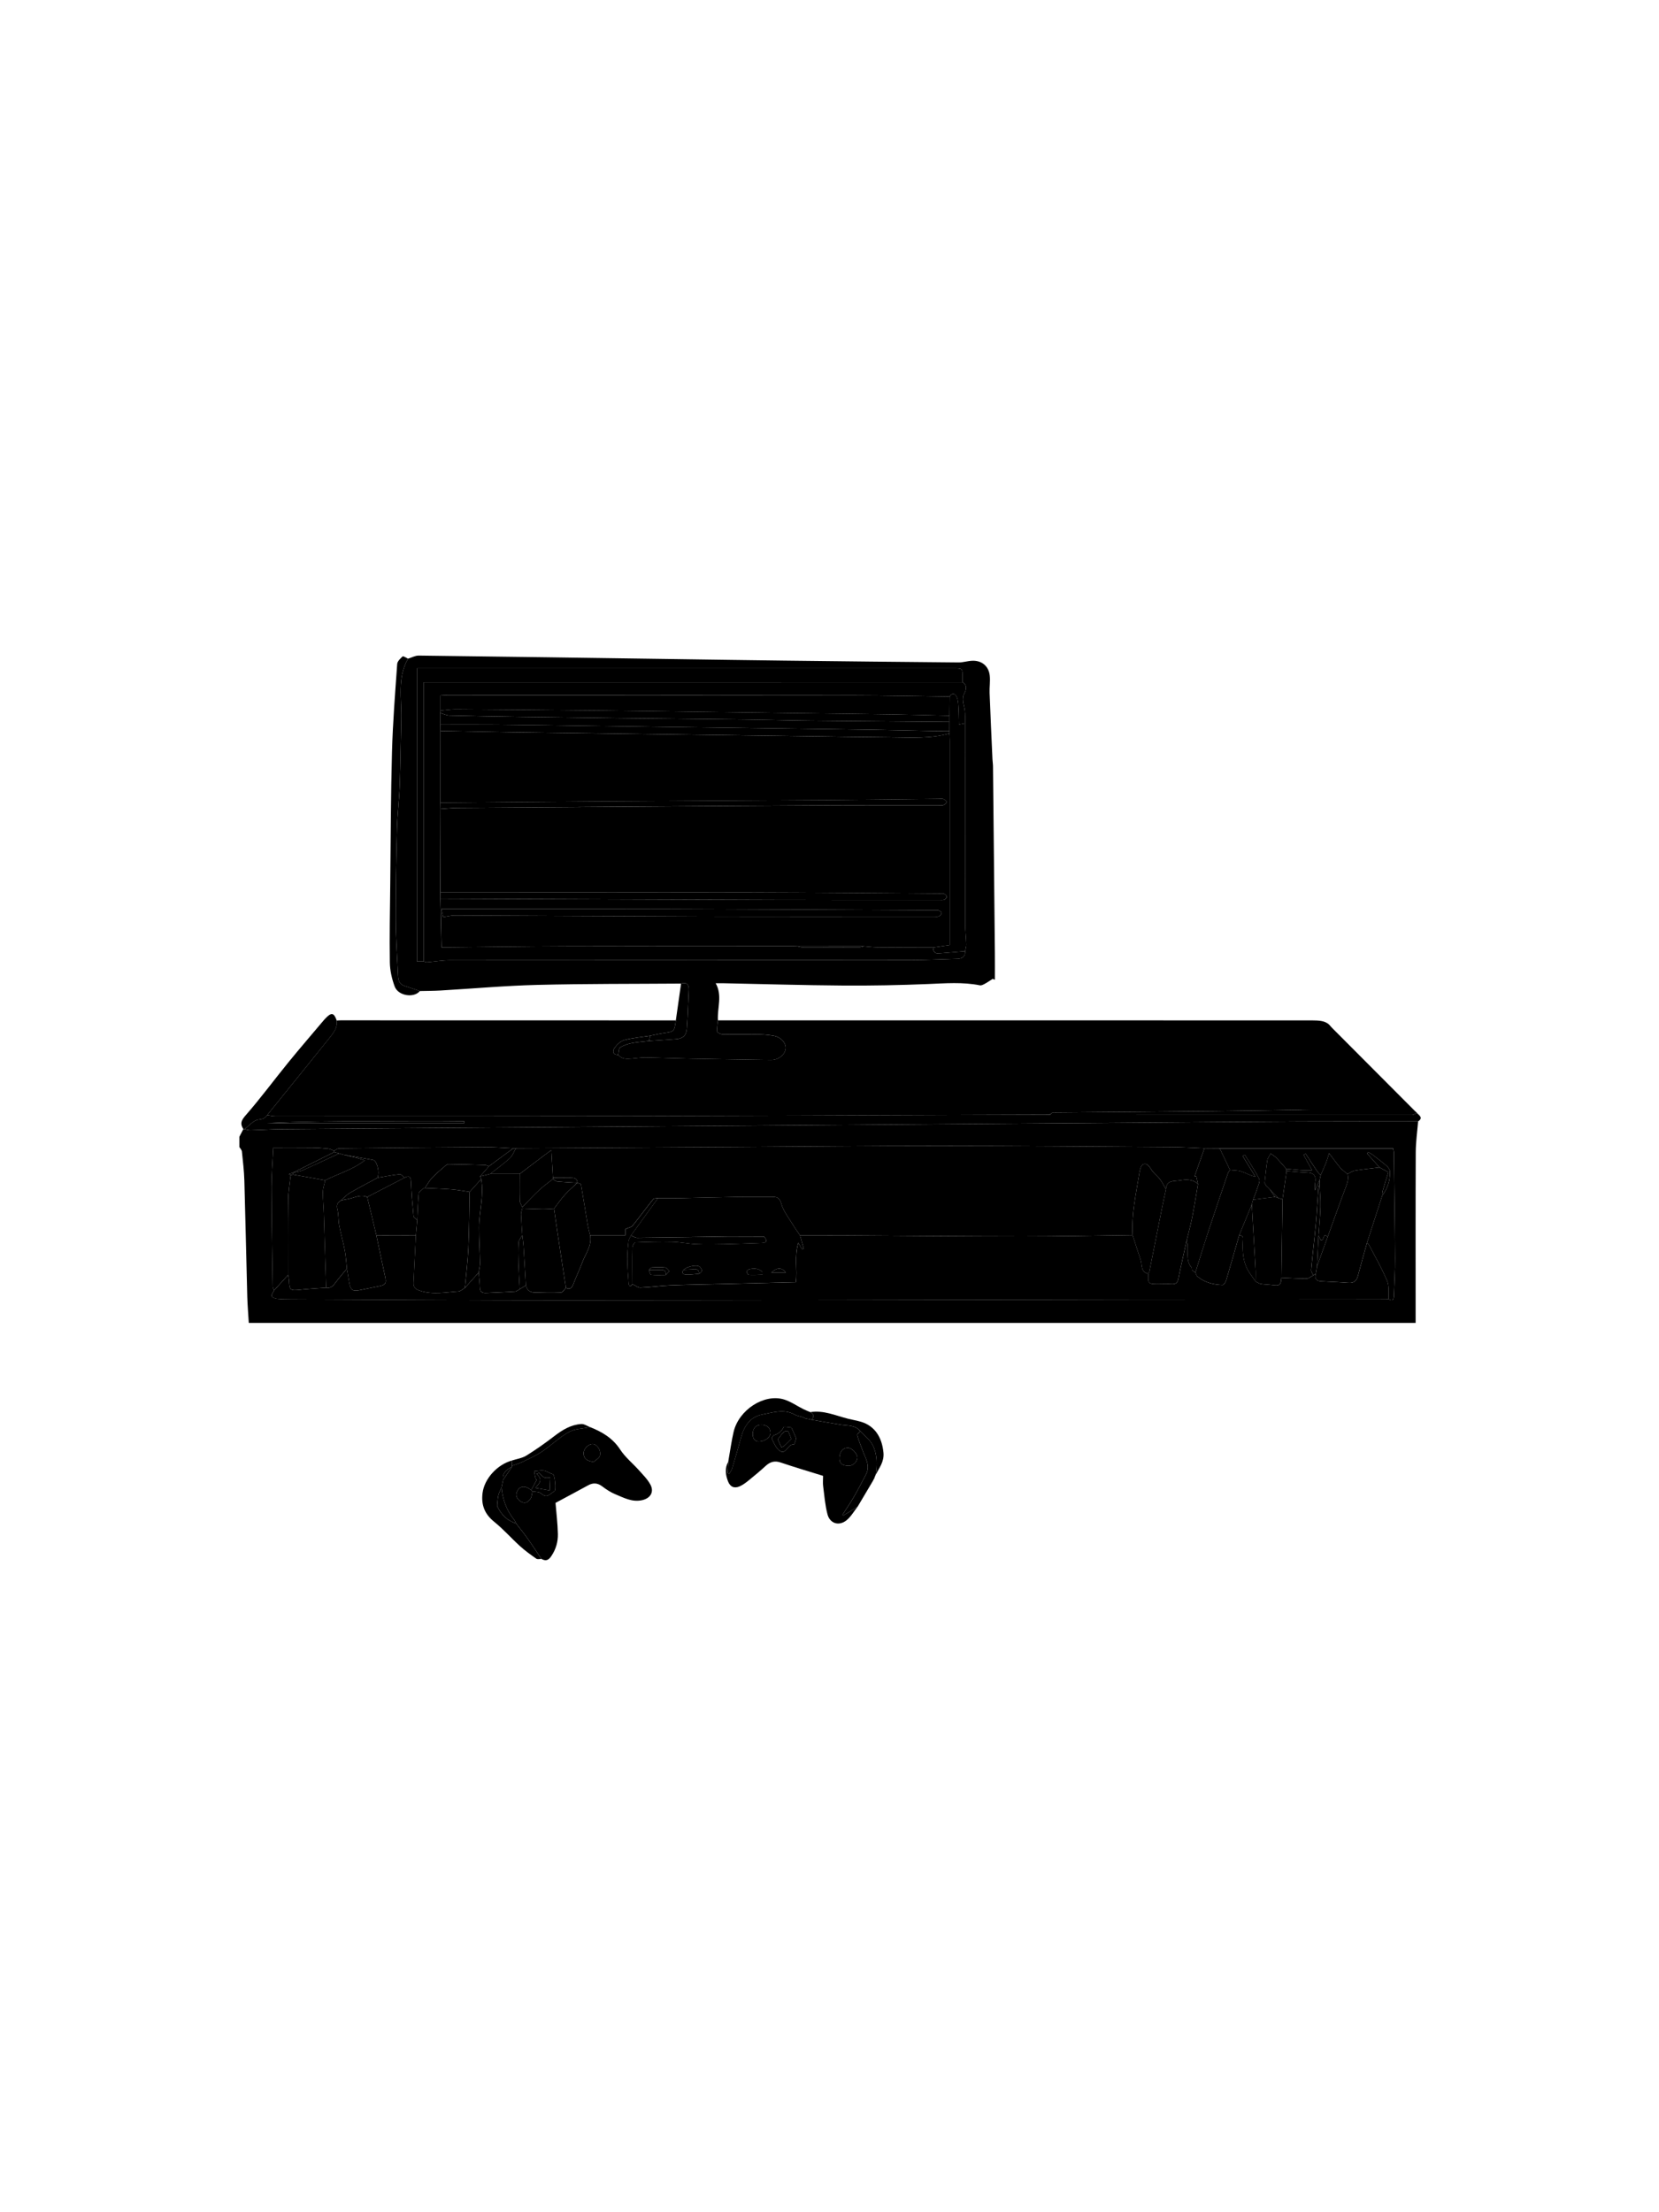<?xml version="1.0" encoding="utf-8"?>
<!-- Generator: Adobe Illustrator 23.0.3, SVG Export Plug-In . SVG Version: 6.00 Build 0)  -->
<svg version="1.1" id="game" xmlns="http://www.w3.org/2000/svg" xmlns:xlink="http://www.w3.org/1999/xlink" x="0px" y="0px"
	 viewBox="0 0 1296 1728" style="enable-background:new 0 0 1296 1728;" xml:space="preserve">
<style type="text/css">
</style>
<g>
	<path class="game0" d="M1107.81,875.98c-0.64,7.98-1.8,15.97-1.84,23.95c-0.18,42.65-0.09,85.3-0.09,127.96c0,1.81,0,3.62,0,5.44
		c-303.88,0-607.46,0-911.53,0c-0.43-7.14-1-13.72-1.18-20.3c-0.8-30.3-1.4-60.6-2.28-90.9c-0.22-7.58-1.13-15.14-1.92-22.69
		c-0.13-1.22-1.29-2.33-1.98-3.48c0-2.67,0-5.33,0-8c1.04-2,2.07-4,3.11-6c0.29,0.02,0.58,0.03,0.86,0.03
		c1.57,0.31,3.16,0.92,4.72,0.88c7.97-0.2,15.93-0.76,23.9-0.83c44.46-0.4,88.92-0.7,133.37-1.03c43.96-0.33,87.92-0.67,131.87-1
		c44.46-0.34,88.92-0.67,133.37-1c44.12-0.33,88.25-0.67,132.37-1c44.12-0.33,88.25-0.67,132.37-1
		c44.29-0.33,88.58-0.75,132.87-0.97C1046.49,875.88,1077.15,875.99,1107.81,875.98z M260.96,898.91c-1.48-0.57-2.93-1.49-4.45-1.65
		c-4.21-0.45-8.46-0.78-12.69-0.82c-10.16-0.11-20.33-0.04-30.3-0.04c-0.54,11.4-1.42,21.32-1.39,31.24
		c0.08,25.73,0.54,51.47,0.92,77.2c0.02,1.05,0.68,2.08,1.04,3.12c-0.69,1.52-2.23,3.35-1.82,4.46c0.41,1.1,2.73,1.93,4.3,2.1
		c3.68,0.39,7.42,0.39,11.13,0.4c72.1,0.3,144.2,0.84,216.3,0.81c146.22-0.06,292.44-0.44,438.66-0.65
		c64.46-0.09,128.92-0.1,193.38-0.15c2.94,0,5.88-0.04,8.82-0.07c3.51,1.88,3.97-0.27,4.05-3.03c0.3-9.62,0.94-19.24,0.89-28.85
		c-0.16-27.59-0.59-55.18-0.94-82.78c-0.01-0.94-0.32-1.88-0.55-3.18c-45.28,0-90.35,0-135.42,0c-3.99-0.03-7.98-0.06-11.97-0.09
		c-8.63-0.32-17.25-0.88-25.88-0.94c-60.28-0.4-120.57-0.94-180.85-0.96c-53.12-0.02-106.24,0.57-159.36,0.89
		c-57.28,0.34-114.57,0.69-171.85,1.03c-0.66,0-1.33,0-1.99-0.01c-7.45-0.33-14.91-0.97-22.36-0.93
		c-37.92,0.21-75.83,0.58-113.75,1.01C263.56,897.05,262.27,898.26,260.96,898.91z"/>
	<path class="game1" d="M560.84,797.01c154.64,0.01,309.29,0.02,463.93,0.04c11.82,0,14.52,1.88,18.56,12.54
		c0.35,0.91,0.87,1.81,1.5,2.56c8.61,10.38,17.14,20.83,25.96,31.03c2.69,3.1,6.08,5.66,9.4,8.14c4.4,3.3,5.75,7.42,4.24,12.6
		c-4.03,3.9-8.29,5.95-13.46,1.87c-0.39-0.31-1.24-0.03-1.88-0.02c-17.46,0.38-34.91,0.83-52.37,1.14c-22.79,0.4-45.58,0.77-68.38,1
		c-41.29,0.42-82.58,0.73-123.87,1.08c-0.67,0.01-1.41-0.18-1.98,0.05c-0.97,0.4-1.82,1.08-2.73,1.64
		c-17.93,0.05-35.86,0.11-53.8,0.16c-4.69,0.02-9.38,0.03-14.07,0.05c-82.91,0.3-165.81,0.71-248.72,0.86
		c-96.08,0.18-192.16,0.14-288.24,0.15c-2.07,0-4.15-0.58-6.22-0.88c16.28-20.14,32.6-40.23,48.79-60.44
		c3.09-3.85,6.29-7.88,5.52-13.42c1-0.06,1.99-0.16,2.99-0.16c87.31,0.01,174.62,0.03,261.94,0.05c-1.22,8.78-1.23,8.72-9.43,9.92
		c-3.55,0.52-7.05,1.36-10.57,2.06c-6.79,1.06-13.72,1.62-20.32,3.4c-2.95,0.79-5.79,3.63-7.65,6.28c-1.55,2.21-1.32,5.32,2.95,5.2
		c2.79,3.49,6.64,3.25,10.49,2.95c3.62-0.28,7.25-0.91,10.86-0.85c12.03,0.19,24.05,0.69,36.07,0.92
		c20.59,0.4,41.19,0.67,61.79,1.01c5.79,0.1,11.01-3.85,11.6-8.84c0.51-4.32-3.74-9.1-9.27-10.04c-3.58-0.61-7.22-1.02-10.84-1.08
		c-9.82-0.14-19.64,0.04-29.46-0.15c-1.4-0.03-3.89-1.29-3.96-2.15C559.95,802.85,560.56,799.91,560.84,797.01z"/>
	<path class="game2" d="M560.84,797.01c-0.28,2.91-0.89,5.85-0.63,8.7c0.08,0.86,2.56,2.13,3.96,2.15c9.82,0.19,19.64,0,29.46,0.15
		c3.62,0.05,7.27,0.47,10.84,1.08c5.53,0.94,9.78,5.72,9.27,10.04c-0.59,4.98-5.81,8.93-11.6,8.84c-20.6-0.34-41.19-0.62-61.79-1.01
		c-12.03-0.23-24.05-0.74-36.07-0.92c-3.61-0.06-7.24,0.57-10.86,0.85c-3.85,0.3-7.7,0.53-10.49-2.95c0.47-1.96,0.3-4.87,1.53-5.7
		c2.61-1.75,5.87-2.79,9.01-3.42c4.46-0.9,9.05-1.16,13.58-1.7c6.94-0.46,13.88-0.89,20.82-1.4c5.43-0.4,8.27-2.7,8.7-8.25
		c0.78-10.04,0.96-20.13,1.49-30.2c0.24-4.51-1.69-6.12-6.01-4.97c-37.46,0.28-74.93,0.08-112.37,1.02
		c-25.26,0.63-50.47,2.92-75.71,4.39c-5.31,0.31-10.65,0.28-15.97,0.41c-4.06-1.37-8.11-2.78-12.19-4.09
		c-3.63-1.17-4.64-4.1-4.8-7.37c-0.73-14.91-1.84-29.83-1.89-44.75c-0.08-23.61,0.39-47.22,1.01-70.82
		c0.29-11.27,1.75-22.52,2.16-33.79c0.62-17.09,0.72-34.19,1.17-51.29c0.42-15.98-3.35-32.45,5.31-47.51
		c2.79-0.84,5.59-2.44,8.37-2.4c66.61,0.8,133.22,1.78,199.83,2.73c28.48,0.4,56.95,0.84,85.43,1.18
		c45.46,0.54,90.93,1.04,136.4,1.44c3.6,0.03,7.19-1.21,10.8-1.33c7.43-0.25,12.83,4.26,13.6,11.71c0.46,4.43-0.3,8.97-0.13,13.44
		c0.66,17.28,1.47,34.56,2.24,51.84c0.08,1.83,0.4,3.65,0.41,5.47c0.51,48.63,1,97.25,1.47,145.88c0.07,6.95,0.01,13.9,0.01,20.84
		c-0.58-0.22-1.16-0.44-1.75-0.66c-1.99,1.26-3.93,2.63-6,3.75c-1.2,0.65-2.74,1.51-3.92,1.27c-13.55-2.71-27.11-1.56-40.76-1.01
		c-21.96,0.89-43.95,1.34-65.93,1.18c-31.42-0.23-62.83-1.18-94.24-1.81c-1.66-0.03-3.32,0-5.53,0
		C564.51,777.58,560.22,787.4,560.84,797.01z M330.94,750.96c0.89,0.23,1.8,0.72,2.66,0.65c5.92-0.48,11.83-1.57,17.75-1.57
		c119.53-0.1,239.06-0.04,358.59-0.12c12.61-0.01,25.22-0.59,37.82-0.98c3.78-0.11,6.46-1.57,6.18-5.98
		c0.32-1.77,0.96-3.55,0.9-5.32c-0.16-5.29-0.85-10.57-0.86-15.86c-0.08-52.26-0.07-104.53-0.08-156.79
		c-0.05-3.38,0.18-6.8-0.23-10.13c-0.56-4.57-2.86-8.81-0.11-13.76c1-1.79,2.37-6.17-1.65-8.16c0-1.33,0.01-2.67,0.01-4
		c0-6.95,0-6.95-7-6.95c-137.42,0-274.84,0-412.26,0c-2.09,0-4.18,0-6.98,0c0,76.66,0,152.5,0,228.97
		C327.38,750.96,329.16,750.96,330.94,750.96z"/>
	<path class="game3" d="M765.97,870.85c17.93-0.05,35.86-0.11,53.8-0.16c0.49,0.08,0.99,0.21,1.48,0.21
		c93.96,0.02,187.93,0.04,281.89-0.03c1.23,0,2.46-0.99,3.7-1.52c1.9,1.98,5.15,3.75,0.97,6.62c-30.66,0.01-61.32-0.1-91.98,0.05
		c-44.29,0.22-88.58,0.64-132.87,0.97c-44.12,0.33-88.25,0.67-132.37,1c-44.12,0.33-88.25,0.67-132.37,1
		c-44.46,0.33-88.92,0.67-133.37,1c-43.96,0.33-87.92,0.67-131.87,1c-44.46,0.34-88.92,0.63-133.37,1.03
		c-7.97,0.07-15.93,0.63-23.9,0.83c-1.57,0.04-3.15-0.57-4.72-0.88c3.58-2.63,6.94-6.9,10.8-7.41c3.32-0.44,5.32-0.91,6.94-3.55
		c2.07,0.31,4.15,0.88,6.22,0.88c96.08-0.01,192.16,0.03,288.24-0.15c82.91-0.16,165.81-0.56,248.72-0.86
		C756.59,870.88,761.28,870.87,765.97,870.85z M362.64,877.29c0.04-0.47,0.08-0.93,0.12-1.4c-50.86,0.62-101.73-1.04-153.92,1.4
		C261.01,877.29,311.83,877.29,362.64,877.29z"/>
	<path class="game4" d="M461.04,1114.76c9.38,3.75,17.64,8.59,23.46,17.54c3.92,6.03,9.83,10.75,14.69,16.2
		c3.17,3.56,6.71,7.04,8.91,11.17c3.1,5.81-0.1,10.72-6.49,12.14c-7.79,1.73-14.28-1.89-20.93-4.63c-3.64-1.5-7.05-3.75-10.21-6.14
		c-3.67-2.77-7.12-2.99-11.06-0.82c-8.42,4.62-16.9,9.12-25.44,13.71c0.63,7.79,1.65,15.99,1.84,24.22
		c0.14,6.16-1.49,11.97-5.13,17.36c-2.35,3.47-4.39,3.97-7.68,2.23c-3.64-5.4-7.18-10.86-10.95-16.16
		c-2.84-4.01-5.97-7.82-8.97-11.71c-0.43-0.87-0.71-1.86-1.31-2.6c-6.03-7.4-9.15-15.93-9.94-25.37c0.4-1.97,0.8-3.93,1.2-5.9
		c2.27-3.37,4.54-6.74,6.81-10.11c0.04-0.32,0.09-0.64,0.14-0.97c2.63-0.94,5.38-1.67,7.88-2.88c5.24-2.53,10.64-4.89,15.44-8.12
		c7.23-4.85,13.57-11.15,21.12-15.35C449.18,1115.92,455.45,1115.94,461.04,1114.76z M414.99,1163.95
		c-0.96-0.63-1.87-1.39-2.91-1.86c-3.38-1.55-6.28-0.74-7.97,2.54c-1.84,3.57-0.25,6.4,2.89,8.34c3.33,2.05,5.83,0.14,7.51-2.46
		c1-1.54,0.99-3.72,1.44-5.61c2.34,0.52,5.4,0.29,6.88,1.71c4.54,4.35,7.18-0.22,10.29-1.76c1.45-0.72,0.31-12.31-1-13.17
		c-0.53-0.35-1.21-0.46-1.81-0.71c-1.86-0.79-3.66-2.05-5.58-2.27c-2.42-0.28-4.94,0.28-7.42,0.48c0.35,1.88,0.61,3.78,1.1,5.62
		c0.19,0.71,0.89,1.29,0.83,1.21C417.63,1159.04,416.31,1161.49,414.99,1163.95z M463.77,1141.97c1.72-1.67,4.56-3.13,4.93-5.07
		c0.88-4.53-2.51-8.92-5.83-8.91c-3.35,0.02-6.97,3.7-6.95,7.12C455.96,1139.66,458.66,1141.12,463.77,1141.97z"/>
	<path class="game4" d="M669.96,1176.92c-2.84,3.57-5.18,7.77-8.64,10.58c-5.88,4.77-12.98,2.62-14.89-4.64
		c-1.88-7.14-2.44-14.64-3.4-22c-0.32-2.44-0.05-4.95-0.05-8.05c-11.17-3.49-22.25-6.75-33.18-10.44c-4.73-1.6-8.23-0.48-11.71,2.72
		c-4.28,3.93-8.75,7.65-13.27,11.3c-2.17,1.75-4.47,3.5-6.99,4.62c-4.25,1.87-7.45,0.4-9.13-3.96c-1.94-5.06-2.61-10.21,0.18-15.26
		c-0.14,2.96-0.29,5.93-0.43,8.89c0.41,0.16,0.83,0.32,1.24,0.48c0.79-1.41,1.86-2.74,2.31-4.26c2.41-8.08,4.73-16.19,6.95-24.33
		c2.39-8.78,7.25-15.88,16.35-17.62c8.3-1.58,16.98-4.74,25.5,0.02c1.83,1.02,4.08,1.31,6.13,1.93c0.67,0.33,1.34,0.65,2,0.98
		c1.66,0.35,3.32,0.7,4.98,1.05c7.72,1.34,15.43,2.79,23.18,3.99c5.28,0.82,11.02,0.08,14.92,4.98c-0.84,1.06-2.58,2.36-2.37,3.14
		c1.01,3.79,2.61,7.41,3.89,11.13c2.22,6.42,6.75,12.52,2.83,19.81c-3.05,5.69-5.96,11.47-9.2,17.05c-2.81,4.84-5.99,9.47-9,14.19
		c0.23,0.18,0.45,0.37,0.68,0.55C662.56,1181.49,666.26,1179.2,669.96,1176.92z M618.27,1115.07c-1.52-0.09-5.86-1.03-6.18-0.27
		c-1.55,3.68-4.28,5.15-7.65,6.37c-0.76,0.27-1.7,2.27-1.39,2.88c1.56,3.06,2.94,6.59,5.44,8.71c5.69,4.84,6.71-5.37,11.68-4.37
		c0.28,0.06,1.28-2.78,1.67-4.34c0.17-0.68-0.3-1.56-0.61-2.3C620.44,1119.84,619.56,1117.95,618.27,1115.07z M663.23,1144.96
		c2.72,0.05,6.35-2.89,6.54-6.27c0.17-3.02-4.17-7.68-7.25-7.78c-3.91-0.13-6.54,2.96-6.74,7.64
		C655.59,1143.03,657.79,1144.96,663.23,1144.96z M592.5,1126.01c5.61-0.05,9.71-3.65,9.36-7.32c-0.38-4-3.13-5.62-6.87-5.74
		c-4.32-0.15-6.97,2.6-6.96,7.25C588.04,1124.01,590.07,1125.97,592.5,1126.01z"/>
	<path class="game5" d="M318.77,514.48c-8.65,15.07-4.89,31.53-5.31,47.51c-0.45,17.09-0.55,34.2-1.17,51.29
		c-0.41,11.28-1.87,22.52-2.16,33.79c-0.62,23.6-1.09,47.21-1.01,70.82c0.05,14.92,1.16,29.84,1.89,44.75
		c0.16,3.27,1.17,6.2,4.8,7.37c4.08,1.31,8.13,2.72,12.19,4.09c-4.51,5.67-16.9,3.87-19.65-3.49c-2.22-5.93-3.7-12.5-3.8-18.8
		c-0.32-20.47,0.1-40.96,0.32-61.44c0.37-34.31,0.41-68.63,1.35-102.92c0.62-22.95,2.45-45.87,4.07-68.78
		c0.15-2.12,2.45-4.31,4.25-5.93C315.03,512.3,317.31,513.84,318.77,514.48z"/>
	<path class="game6" d="M208.72,871.03c-1.63,2.64-3.62,3.12-6.94,3.55c-3.86,0.51-7.22,4.77-10.8,7.41c-0.29,0-0.58-0.01-0.86-0.03
		c-2.8-4.22-1.68-6.8,1.83-10.82c11.66-13.33,22.19-27.64,33.39-41.39c9.02-11.08,18.37-21.88,27.57-32.81
		c0.32-0.38,0.66-0.75,1-1.11c4.93-5.29,6.94-4.99,9.13,1.35c0.77,5.54-2.43,9.56-5.52,13.42
		C241.32,830.79,225,850.89,208.72,871.03z"/>
	<path class="game7" d="M1106.84,869.35c-1.23,0.53-2.46,1.52-3.7,1.52c-93.96,0.06-187.93,0.05-281.89,0.03
		c-0.49,0-0.99-0.14-1.48-0.21c0.9-0.56,1.76-1.23,2.73-1.64c0.57-0.24,1.32-0.05,1.98-0.05c41.29-0.35,82.58-0.66,123.87-1.08
		c22.79-0.23,45.59-0.6,68.38-1c17.46-0.31,34.91-0.76,52.37-1.14c0.64-0.01,1.49-0.29,1.88,0.02c5.17,4.08,9.43,2.03,13.46-1.87
		c1.5,0.51,2.97,1.38,4.49,1.45C1095.15,865.64,1101.66,864.41,1106.84,869.35z"/>
	<path class="game5" d="M393.02,1156c-0.4,1.97-0.8,3.93-1.2,5.9c-0.82,1.91-1.89,3.75-2.41,5.74c-0.58,2.21-0.69,4.55-0.94,6.84
		c-0.08,0.77-0.21,1.67,0.1,2.31c3.06,6.3,7.55,11.07,14.49,13.08c3,3.9,6.13,7.7,8.97,11.71c3.77,5.31,7.31,10.77,10.95,16.16
		c-1.35-0.04-3.07,0.45-3.99-0.2c-4.35-3.05-8.71-6.16-12.64-9.72c-6.9-6.25-13.1-13.33-20.33-19.16
		c-7.43-5.99-10.2-13.12-9.07-22.31c1.4-11.45,11.61-22.36,22.94-25.52c0.03,1.37,0.05,2.73,0.08,4.1c-0.05,0.32-0.1,0.64-0.14,0.97
		C395.49,1147.86,392.32,1150.62,393.02,1156z"/>
	<path class="game5" d="M633.94,1108.93c-1.66-0.35-3.32-0.7-4.98-1.05c-0.67-0.33-1.34-0.65-2-0.98c-2.06-0.62-4.3-0.91-6.13-1.93
		c-8.52-4.76-17.21-1.59-25.5-0.02c-9.1,1.73-13.96,8.84-16.35,17.62c-2.22,8.14-4.54,16.24-6.95,24.33
		c-0.45,1.51-1.53,2.84-2.31,4.26c-0.41-0.16-0.83-0.32-1.24-0.48c0.14-2.96,0.29-5.93,0.43-8.89c0,0-0.03,0.14-0.03,0.14
		c0.16-0.99,0.32-1.97,0.48-2.96c1.22-6.82,2.15-13.71,3.72-20.45c4.03-17.24,23.78-30.11,39.39-25.37
		c5.29,1.61,10.03,5.01,15.06,7.52c1.77,0.89,3.64,1.59,5.46,2.37C635.82,1104.58,636.3,1106.52,633.94,1108.93z"/>
	<path class="game3" d="M633.94,1108.93c2.36-2.4,1.88-4.34-0.97-5.89c10.46-1.67,19.86,2.73,29.6,5.18
		c3.36,0.85,6.81,1.38,10.12,2.38c10.55,3.2,16.27,11.87,17.46,24.01c0.7,7.11-3.27,11.92-6.1,17.43
		c1.27-7.91,1.31-15.96-2.24-23.11c-2.11-4.25-6.44-7.39-9.78-11.04c-3.9-4.9-9.63-4.16-14.92-4.98
		C649.37,1111.71,641.66,1110.27,633.94,1108.93z"/>
	<path class="game8" d="M672.04,1117.89c3.33,3.64,7.67,6.79,9.78,11.04c3.55,7.16,3.52,15.2,2.24,23.11c0,0,0.02-0.09,0.02-0.09
		c-0.33,0.81-0.66,1.62-1,2.42c0.09,0.21,0.03,0.36-0.18,0.46c-0.35,0.67-0.69,1.34-1.04,2.02c-3.97,6.69-7.93,13.38-11.9,20.06
		c-3.7,2.29-7.4,4.57-11.1,6.86c-0.23-0.18-0.45-0.37-0.68-0.55c3.02-4.72,6.2-9.35,9-14.19c3.24-5.59,6.15-11.36,9.2-17.05
		c3.91-7.3-0.62-13.4-2.83-19.81c-1.28-3.72-2.88-7.34-3.89-11.13C669.45,1120.25,671.19,1118.95,672.04,1117.89z"/>
	<path class="game9" d="M532.05,768.28c4.32-1.14,6.25,0.47,6.01,4.97c-0.53,10.06-0.71,20.15-1.49,30.2
		c-0.43,5.56-3.27,7.85-8.7,8.25c-6.94,0.51-13.88,0.94-20.82,1.4c0.3-1.35,0.6-2.71,0.9-4.06c3.52-0.7,7.02-1.54,10.57-2.06
		c8.2-1.21,8.21-1.14,9.43-9.92C529.32,787.46,530.69,777.87,532.05,768.28z"/>
	<path class="game3" d="M399.97,1144.93c-0.03-1.37-0.05-2.73-0.08-4.1c3.79-1.23,8-1.8,11.29-3.84c7.56-4.68,14.85-9.84,21.91-15.26
		c6.33-4.86,12.95-8.91,21.04-9.4c2.25-0.14,4.6,1.57,6.91,2.44c-5.59,1.18-11.86,1.16-16.62,3.82
		c-7.54,4.21-13.89,10.5-21.12,15.35c-4.8,3.22-10.21,5.58-15.44,8.12C405.35,1143.26,402.61,1143.98,399.97,1144.93z"/>
	<path class="game4" d="M569.34,1138.96c-0.16,0.99-0.32,1.97-0.48,2.96C569.02,1140.93,569.18,1139.94,569.34,1138.96z"/>
	<path class="game3" d="M683.07,1154.37c0.33-0.81,0.66-1.62,1-2.42C683.74,1152.76,683.41,1153.57,683.07,1154.37z"/>
	<path class="game3" d="M681.86,1156.85c0.35-0.67,0.69-1.34,1.04-2.02C682.55,1155.51,682.21,1156.18,681.86,1156.85z"/>
	<path class="game10" d="M402.96,896.96c57.28-0.34,114.57-0.69,171.85-1.03c53.12-0.32,106.24-0.91,159.36-0.89
		c60.28,0.02,120.57,0.56,180.85,0.96c8.63,0.06,17.25,0.61,25.88,0.94c-2.57,7.31-5.15,14.62-7.72,21.94
		c0.45-0.02,0.91-0.05,1.36-0.07c0.44,2.04,0.88,4.09,1.32,6.13c-4.13-4.09-9.29-3.71-14.3-2.9c-4.46,0.72-10.46-0.37-10.72,6.99
		c-1.52-2.63-2.81-5.43-4.62-7.84c-1.86-2.48-4.53-4.36-6.3-6.89c-1.84-2.63-3.54-6.17-6.95-4.83c-1.69,0.66-2.55,4.59-2.96,7.17
		c-2.57,15.96-6.21,31.82-5.2,48.17c-28.75,0.35-57.5,0.99-86.25,0.97c-45.38-0.02-90.77-0.5-136.15-0.75
		c-12.48-0.07-24.95-0.03-37.43-0.04c-1.83-2.72-3.78-5.36-5.46-8.16c-3.24-5.39-7.44-10.55-9.12-16.42
		c-1.3-4.53-2.98-5.53-6.95-5.48c-9.24,0.1-18.47-0.1-27.71,0.04c-14.61,0.22-29.22,0.67-43.83,0.94
		c-5.99,0.11-11.99,0.04-17.98,0.05c-1.26,0.22-3.08-0.01-3.68,0.74c-5.47,6.83-10.65,13.9-16.13,20.72
		c-0.9,1.12-2.82,1.42-4.27,2.09c-0.42,0.19-0.85,0.36-1.27,0.55c0,1.53,0,2.95,0,4.76c-9.4,0-18.51,0-27.62,0
		c-0.66-2.86-1.48-5.7-1.96-8.59c-1.74-10.35-3.32-20.72-5.14-31.05c-0.1-0.57-1.89-0.83-2.9-1.24c0.15-3.62-2.42-3.92-5.02-3.97
		c-4.66-0.09-9.31-0.04-13.97-0.04c-0.41-6.85-0.82-13.69-1.29-21.56c-2.65,1.94-4.48,3.25-6.27,4.61
		c-6.14,4.65-12.28,9.32-18.41,13.98c-7.67-0.01-15.35-0.02-23.02-0.03c5.17-4.09,10.55-7.94,15.4-12.38
		C400.48,902.65,401.47,899.53,402.96,896.96z"/>
	<path class="game11" d="M624.99,965c12.48,0.01,24.95-0.03,37.43,0.04c45.38,0.25,90.77,0.73,136.15,0.75
		c28.75,0.01,57.5-0.63,86.25-0.97c2.05,6.35,3.99,12.73,6.18,19.03c1.4,4.03-0.24,9.84,6.19,11.08c-0.58,7.63-0.18,8.08,7.27,8.09
		c3.66,0,7.33-0.21,10.98-0.02c3.01,0.16,4.42-0.86,5.04-3.93c2.03-10.06,4.34-20.05,6.55-30.07c2.21,6.9-1.54,14.88,3.85,21.23
		c0.36,0.42-0.03,1.49,0.34,1.87c0.73,0.76,1.74,1.25,2.64,1.85c0.47,1.02,0.67,2.35,1.44,3.01c5.66,4.87,12.56,6.5,19.76,6.78
		c0.91,0.04,2.38-2.19,2.8-3.6c3.49-11.69,6.8-23.43,10.16-35.16c3.55-0.25,2.98,2.35,2.88,4.39c-0.34,7.32-0.02,14.61,3.19,21.3
		c1.76,3.67,4.47,6.88,6.76,10.3c1.36,0.66,2.66,1.68,4.09,1.92c3.05,0.5,6.18,0.47,9.25,0.9c5.48,0.76,6.52-0.05,6.86-5.77
		c6.53,0.28,13.07,0.77,19.59,0.72c1.8-0.02,3.58-1.65,5.37-2.54c0.64-0.42,1.28-0.83,1.91-1.25c-1.23,3.8,0.38,5.66,4.14,5.89
		c7.09,0.43,14.19,0.62,21.26,1.21c4.59,0.39,6.55-1.78,7.61-5.89c2.18-8.45,4.62-16.84,6.95-25.25c0.5,0.42,1.19,0.74,1.47,1.28
		c4.87,9.4,10.21,18.61,14.28,28.35c1.76,4.22,0.9,9.53,1.23,14.35c-2.94,0.02-5.88,0.06-8.82,0.07
		c-64.46,0.05-128.92,0.06-193.38,0.15c-146.22,0.21-292.44,0.59-438.66,0.65c-72.1,0.03-144.2-0.51-216.3-0.81
		c-3.71-0.02-7.45-0.02-11.13-0.4c-1.57-0.16-3.89-0.99-4.3-2.1c-0.41-1.11,1.13-2.94,1.82-4.46c3.65-4.02,7.3-8.03,10.94-12.05
		c0.26,1.46,0.7,2.91,0.76,4.37c0.31,7.53,1,7.97,8.65,7.12c6.76-0.75,13.57-1.08,20.35-1.59c3.52,0.74,5.38-1.34,7.27-3.89
		c2.81-3.8,5.95-7.35,8.95-11c0.66,3.89,1.28,7.78,1.98,11.66c0.9,5,2.53,6.17,7.55,5.22c4.86-0.92,9.68-2.07,14.55-2.94
		c6.33-1.13,6.99-2.22,5.61-8.47c-2.32-10.45-4.44-20.95-6.65-31.43c10.27,0.02,20.54,0.05,30.82,0.07
		c-0.6,12.25-1.19,24.51-1.81,36.76c-0.19,3.69,1.23,5.14,5.08,6.41c10.09,3.31,20.03,1.16,30.01,0.51
		c1.72-0.11,3.35-1.79,5.02-2.74c3.58-3.99,7.17-7.99,10.75-11.98c0.34,3.93,0.86,7.85,0.96,11.79c0.09,3.73,2.21,4.3,5.24,4.15
		c7.4-0.38,14.82-0.59,22.21-1.09c1.27-0.09,2.47-1.23,3.7-1.88c1.6-0.98,3.2-1.96,4.8-2.94c0.75,3.54,3.06,5.43,6.56,5.53
		c6.92,0.2,13.86,0.39,20.77,0.08c1.37-0.06,2.63-2.39,3.94-3.67c3.31,1.59,4.69-0.08,5.82-3.04c2.19-5.72,4.87-11.25,7-16.98
		c2.55-6.87,7.72-13.03,6.06-21.11c9.11,0,18.22,0,27.62,0c0-1.81,0-3.23,0-4.76c0.43-0.18,0.85-0.35,1.27-0.55
		c1.45-0.67,3.37-0.98,4.27-2.09c5.48-6.83,10.66-13.89,16.13-20.72c0.6-0.75,2.42-0.52,3.68-0.74
		c-7.01,9.69-14.03,19.38-21.04,29.08c-0.67,1.53-1.74,3.01-1.92,4.6c-0.52,4.58-0.96,9.2-0.91,13.8c0.06,6.25,0.48,12.51,1,18.74
		c0.15,1.81,1.06,3.96,2.97,0.8c2.09,0.98,4.21,2.86,6.26,2.79c7.75-0.27,15.46-1.46,23.21-1.78c13.58-0.56,27.19-0.72,40.78-1.05
		c19.08-0.46,38.16-0.93,57.42-1.4c1.39-9.61-1.43-20.1,1.99-30.81c1.19,2.2,1.96,3.61,2.73,5.03c0.48-0.18,0.95-0.35,1.43-0.53
		C626.89,971.82,625.94,968.41,624.99,965z"/>
	<path class="game12" d="M1084.84,1014.87c-0.33-4.82,0.53-10.13-1.23-14.35c-4.07-9.74-9.41-18.95-14.28-28.35
		c-0.28-0.54-0.97-0.86-1.47-1.28c3.99-12.34,7.97-24.68,11.96-37.02c4.15-5.5,6.16-11.75,6.03-18.57
		c-0.03-1.49-1.17-3.32-2.35-4.36c-3.58-3.15-7.42-6.03-11.21-8.94c-1.09-0.84-2.37-1.43-3.56-2.14c-0.27,0.36-0.54,0.73-0.81,1.09
		c3.26,3.65,6.52,7.3,9.78,10.94c-6.44,0.81-12.91,1.46-19.31,2.51c-1.98,0.32-3.79,1.71-5.67,2.62c-1.83-1.5-3.93-2.78-5.45-4.56
		c-2.91-3.39-5.49-7.05-8.98-11.62c-1.08,3.37-1.65,5.51-2.46,7.56c-1.28,3.22-2.74,6.38-4.12,9.57c-0.88-0.96-1.9-1.83-2.62-2.9
		c-3.09-4.6-6.1-9.25-9.14-13.89c-0.53,0.3-1.05,0.6-1.58,0.9c2.05,3.71,4.1,7.42,6.65,12.04c-3.31,0-5.84,0.14-8.35-0.03
		c-3.97-0.27-7.92-0.76-11.88-1.15c-2.56-2.86-5.03-5.81-7.71-8.55c-1.28-1.31-2.95-2.24-4.44-3.34c-0.9,1.78-2.32,3.48-2.62,5.36
		c-0.93,5.84-1.43,11.74-2.1,17.62c0.34,0.65,0.68,1.3,1.02,1.94c0,0-0.04-0.04-0.04-0.04c0.35,0.35,0.69,0.69,1.04,1.04l-0.04-0.04
		c0.35,0.34,0.69,0.69,1.04,1.03l-0.03-0.03c0.34,0.34,0.69,0.69,1.03,1.03l-0.02-0.03c1.34,2,2.68,4.01,4.03,6.01
		c-5.68,0.73-11.36,1.46-17.05,2.2c1.09-2.93,2.32-5.82,3.24-8.79c0.77-2.46,2.43-5.66,1.53-7.45c-3.26-6.54-7.43-12.64-11.26-18.9
		c-0.54,0.34-1.08,0.68-1.63,1.02c3.32,5.4,6.65,10.8,9.97,16.2c-4.18-0.94-7.43-2.97-10.97-4.15c-2.79-0.93-5.92-0.81-8.9-1.16
		c-2.67-5.62-5.34-11.23-8.01-16.85c45.07,0,90.14,0,135.42,0c0.23,1.3,0.54,2.24,0.55,3.18c0.35,27.59,0.79,55.18,0.94,82.78
		c0.06,9.62-0.59,19.23-0.89,28.85C1088.81,1014.6,1088.36,1016.75,1084.84,1014.87z"/>
	<path class="game10" d="M260.96,898.91c1.3-0.65,2.6-1.87,3.9-1.88c37.92-0.43,75.83-0.8,113.75-1.01c7.45-0.04,14.9,0.6,22.36,0.93
		c-6.34,4.67-12.67,9.35-19.01,14.02c-1.1-0.34-2.19-0.94-3.3-0.97c-9.45-0.3-18.9-0.53-28.35-0.66c-0.84-0.01-1.8,0.71-2.5,1.32
		c-3.49,3.06-7.11,6.01-10.28,9.37c-2.21,2.34-3.77,5.28-5.61,7.96c-0.29,0.01-0.58,0-0.87-0.03c-0.34,0.3-0.67,0.61-1.01,0.91
		c-1.02,1.12-2.83,2.18-2.93,3.38c-0.62,6.89-0.83,13.82-1.17,20.73c-0.99-0.96-2.75-1.85-2.85-2.9
		c-0.87-8.97-1.65-17.96-2.01-26.96c-0.17-4.21-1.56-5.02-5.08-3.19c-1.23-0.96-2.57-2.85-3.68-2.72
		c-5.81,0.63-11.56,1.78-17.34,2.75c0.15-0.64,0.34-1.28,0.46-1.93c0.78-4.25-1.35-11.45-3.76-11.92
		c-7.88-1.52-15.81-2.83-23.72-4.22c-1-0.3-2-0.61-3-0.91c-1.31-0.35-2.63-0.7-3.94-1.05C261,899.58,260.98,899.25,260.96,898.91z"
		/>
	<path class="game1" d="M260.96,898.91c0.02,0.33,0.04,0.67,0.06,1c-10.68,5.35-21.36,10.69-32.04,16.04l0.02-0.01
		c-1.1,0.38-2.21,0.77-3.31,1.15c0.45,0.3,0.91,0.59,1.36,0.89c-0.66,6.37-1.81,12.74-1.9,19.13c-0.26,19.6-0.12,39.21-0.14,58.81
		c-3.65,4.02-7.3,8.03-10.94,12.05c-0.36-1.04-1.02-2.08-1.04-3.12c-0.37-25.73-0.84-51.47-0.92-77.2
		c-0.03-9.92,0.86-19.84,1.39-31.24c9.97,0,20.14-0.08,30.3,0.04c4.24,0.05,8.48,0.37,12.69,0.82
		C258.04,897.43,259.48,898.34,260.96,898.91z"/>
	<path class="game13" d="M952.87,897.03c2.67,5.62,5.34,11.23,8.01,16.85c-0.54,0.81-1.28,1.55-1.58,2.44
		c-5.16,15.19-10.35,30.38-15.37,45.62c-3.49,10.62-6.73,21.33-10.09,32c-0.9-0.6-1.91-1.09-2.64-1.85
		c-0.37-0.38,0.02-1.45-0.34-1.87c-5.39-6.35-1.64-14.33-3.85-21.23c1.44-5.93,3.08-11.82,4.26-17.8c1.71-8.72,3.08-17.5,4.6-26.25
		c-0.44-2.04-0.88-4.09-1.32-6.13c-0.45,0.02-0.91,0.05-1.36,0.07c2.57-7.31,5.15-14.62,7.72-21.94
		C944.89,896.97,948.88,897,952.87,897.03z"/>
	<path class="game12" d="M381.96,910.98c6.34-4.67,12.67-9.35,19.01-14.02c0.66,0,1.33,0,1.99,0.01c-1.49,2.57-2.48,5.69-4.57,7.6
		c-4.85,4.44-10.23,8.29-15.4,12.38c-2.66,0.66-5.31,1.33-7.97,1.99C377.33,916.28,379.65,913.63,381.96,910.98z"/>
	<path class="game14" d="M507.95,809.04c-0.3,1.35-0.6,2.71-0.9,4.06c-4.53,0.54-9.12,0.8-13.58,1.7c-3.14,0.63-6.4,1.67-9.01,3.42
		c-1.23,0.82-1.07,3.73-1.53,5.7c-4.26,0.11-4.5-2.99-2.95-5.2c1.85-2.64,4.7-5.48,7.65-6.28
		C494.24,810.66,501.16,810.1,507.95,809.04z"/>
	<path class="game7" d="M765.97,870.85c-4.69,0.02-9.38,0.03-14.07,0.05C756.59,870.88,761.28,870.87,765.97,870.85z"/>
	<path class="game15" d="M753.94,742.97c0.28,4.41-2.4,5.86-6.18,5.98c-12.61,0.38-25.22,0.97-37.82,0.98
		c-119.53,0.07-239.06,0.02-358.59,0.12c-5.91,0-11.83,1.09-17.75,1.57c-0.86,0.07-1.77-0.42-2.66-0.65c0-72.52,0-145.04,0-217.97
		c2.71,0,4.52,0,6.32,0c15.32,0,30.64,0,45.96,0c122.9-0.02,245.79-0.03,368.69-0.05c4.02,1.99,2.65,6.36,1.65,8.16
		c-2.75,4.95-0.45,9.19,0.11,13.76c0.41,3.34,0.18,6.75,0.23,10.13c-1.12,0.21-2.23,0.42-4.75,0.9c-0.12-4.65-0.11-8.93-0.4-13.2
		c-0.18-2.77-0.28-5.73-1.35-8.21c-1.13-2.61-3.41-3.91-5.52-0.4c-25.13-0.33-50.26-0.9-75.39-0.94
		c-105.76-0.14-211.51-0.12-317.27-0.15c-1.61,0-3.22,0.16-5.08,0.26c0,4.2,0,7.99,0,11.79c-0.02,0.64-0.04,1.27-0.06,1.91
		c-0.01,3.02-0.01,6.03-0.02,9.05c0.02,1.64,0.04,3.28,0.05,4.93c-0.01,18.69-0.02,37.38-0.03,56.07c0.03,1.63,0.06,3.25,0.09,4.88
		c-0.07,21.69-0.14,43.38-0.2,65.06c0.02,1.66,0.04,3.33,0.06,4.99c0.28,12.53,0.56,25.07,0.86,38.03c2.75,0,4.71,0.02,6.67,0
		c30.59-0.3,61.19-0.77,91.78-0.86c58.58-0.17,117.16-0.11,175.74-0.14c1.33,0,2.65,0.12,3.98,0.19c1.09,0.27,2.17,0.76,3.26,0.76
		c15.08,0.06,30.17,0.06,45.25,0.02c1.08,0,2.16-0.52,3.24-0.8c3.45,0.28,6.89,0.77,10.34,0.8c14.59,0.14,29.17,0.13,43.76,0.18
		c0.04,2.87,1.15,4.82,4.35,4.58C740.17,744.17,747.06,743.55,753.94,742.97z"/>
	<path class="game16" d="M751.92,532.95c-122.9,0.02-245.79,0.03-368.69,0.05c-15.32,0-30.64,0-45.96,0c-1.81,0-3.62,0-6.32,0
		c0,72.93,0,145.45,0,217.97c-1.78,0-3.57,0-5.25,0c0-76.47,0-152.3,0-228.97c2.8,0,4.89,0,6.98,0c137.42,0,274.84,0,412.26,0
		c7,0,7,0,7,6.95C751.93,530.28,751.92,531.62,751.92,532.95z"/>
	<path class="game17" d="M753.94,742.97c-6.89,0.58-13.77,1.2-20.66,1.72c-3.2,0.24-4.31-1.71-4.35-4.58c4.21-0.62,8.41-1.25,13-1.93
		c0-1.94,0-3.75,0-5.55c0-51.42,0-102.84-0.01-154.27c0-1.83-0.14-3.65-0.21-5.48c0-0.6,0-1.2,0-1.81c0.01-2.39,0.01-4.78,0.02-7.18
		c0-1.61,0-3.23,0-4.84c0.05-4.99,0.1-9.98,0.16-14.98c2.1-3.5,4.39-2.2,5.52,0.4c1.07,2.47,1.17,5.44,1.35,8.21
		c0.28,4.26,0.27,8.55,0.4,13.2c2.52-0.48,3.63-0.69,4.75-0.9c0.01,52.26,0,104.53,0.08,156.79c0.01,5.29,0.7,10.57,0.86,15.86
		C754.9,739.42,754.26,741.2,753.94,742.97z"/>
	<path class="game18" d="M362.64,877.29c-50.82,0-101.64,0-153.81,0c52.19-2.44,103.06-0.77,153.92-1.4
		C362.72,876.36,362.68,876.82,362.64,877.29z"/>
	<path class="game11" d="M414.99,1163.95c1.32-2.46,2.64-4.91,4.26-7.94c0.06,0.08-0.64-0.49-0.83-1.21c-0.49-1.84-0.75-3.75-1.1-5.62
		c2.48-0.2,5-0.76,7.42-0.48c1.92,0.22,3.72,1.48,5.58,2.27c0.6,0.25,1.28,0.36,1.81,0.71c1.32,0.86,2.46,12.46,1,13.17
		c-3.11,1.54-5.75,6.11-10.29,1.76c-1.48-1.42-4.54-1.19-6.88-1.71l0.06,0.06c-0.36-0.35-0.71-0.71-1.07-1.06
		C414.94,1163.89,414.99,1163.95,414.99,1163.95z M429.8,1154.18c-0.99,0-2.99,0.48-4.56-0.14c-1.57-0.62-2.71-2.33-4.04-3.56
		c-0.69,0.26-1.38,0.53-2.06,0.79c5.42,4.66,1.92,7.84-0.97,10.96c4.19,0.73,7.84,1.37,11.19,1.96
		C429.54,1160.24,429.65,1157.68,429.8,1154.18z"/>
	<path class="game11" d="M463.77,1141.97c-5.11-0.85-7.81-2.31-7.84-6.86c-0.03-3.42,3.6-7.1,6.95-7.12c3.32-0.02,6.71,4.38,5.83,8.91
		C468.32,1138.83,465.48,1140.29,463.77,1141.97z"/>
	<path class="game3" d="M403.07,1189.86c-6.95-2.01-11.44-6.78-14.49-13.08c-0.31-0.64-0.18-1.55-0.1-2.31
		c0.25-2.29,0.36-4.63,0.94-6.84c0.52-1.99,1.59-3.83,2.41-5.74c0.78,9.45,3.91,17.97,9.93,25.37
		C402.36,1188,402.64,1188.99,403.07,1189.86z"/>
	<path class="game11" d="M415.95,1164.9c-0.45,1.89-0.44,4.07-1.44,5.61c-1.68,2.6-4.18,4.51-7.51,2.46
		c-3.14-1.94-4.73-4.77-2.89-8.34c1.69-3.28,4.58-4.09,7.97-2.54c1.04,0.47,1.94,1.23,2.91,1.86c0,0-0.05-0.06-0.05-0.06
		c0.36,0.35,0.71,0.71,1.07,1.06C416.01,1164.95,415.95,1164.9,415.95,1164.9z"/>
	<path class="game3" d="M393.02,1156c-0.71-5.37,2.47-8.13,6.81-10.11C397.56,1149.26,395.29,1152.63,393.02,1156z"/>
	<path class="game11" d="M618.27,1115.07c1.29,2.89,2.16,4.77,2.96,6.68c0.31,0.74,0.78,1.62,0.61,2.3c-0.39,1.56-1.39,4.4-1.67,4.34
		c-4.97-1-5.99,9.21-11.68,4.37c-2.5-2.12-3.88-5.65-5.44-8.71c-0.31-0.61,0.63-2.61,1.39-2.88c3.37-1.22,6.09-2.68,7.65-6.37
		C612.41,1114.04,616.75,1114.97,618.27,1115.07z M607.59,1124.3c0.48,1.06,1.21,2.7,1.96,4.33c0.3,0.66,0.64,1.3,0.96,1.95
		c0.77-0.45,1.66-0.78,2.3-1.38c1.74-1.6,3.38-3.31,5.34-5.26c-0.51-1.31-1.34-3.78-2.54-6.06c-0.16-0.31-2.58-0.02-3.3,0.68
		C610.52,1120.29,609.11,1122.41,607.59,1124.3z"/>
	<path class="game11" d="M663.23,1144.96c-5.44,0-7.64-1.92-7.45-6.4c0.2-4.69,2.83-7.78,6.74-7.64c3.08,0.1,7.42,4.76,7.25,7.78
		C669.58,1142.07,665.96,1145,663.23,1144.96z"/>
	<path class="game11" d="M592.5,1126.01c-2.43-0.04-4.46-2-4.47-5.82c-0.02-4.65,2.64-7.39,6.96-7.25c3.73,0.13,6.49,1.75,6.87,5.74
		C602.2,1122.36,598.11,1125.96,592.5,1126.01z"/>
	<path class="game3" d="M626.95,1106.89c0.67,0.33,1.34,0.65,2,0.98C628.29,1107.55,627.62,1107.22,626.95,1106.89z"/>
	<path class="game19" d="M492.9,965.04c7.01-9.69,14.03-19.38,21.04-29.08c5.99-0.01,11.99,0.06,17.98-0.05
		c14.61-0.28,29.22-0.72,43.83-0.94c9.23-0.14,18.47,0.06,27.71-0.04c3.97-0.04,5.65,0.95,6.95,5.48
		c1.68,5.87,5.88,11.03,9.12,16.42c1.68,2.8,3.63,5.45,5.46,8.16c0.95,3.41,1.9,6.82,2.85,10.23c-0.48,0.18-0.95,0.35-1.43,0.53
		c-0.77-1.42-1.54-2.83-2.73-5.03c-3.41,10.72-0.6,21.21-1.99,30.81c-19.26,0.47-38.34,0.94-57.42,1.4
		c-13.59,0.33-27.19,0.49-40.78,1.05c-7.75,0.32-15.46,1.51-23.21,1.78c-2.05,0.07-4.17-1.8-6.26-2.79
		c-0.02-9.56-0.14-19.12,0.04-28.67c0.03-1.35,1.48-3.8,2.35-3.84c9.56-0.4,19.15-0.68,28.72-0.45c6.18,0.15,12.32,1.51,18.5,1.79
		c7.38,0.33,14.8,0.21,22.19,0.05c9.77-0.2,19.53-0.63,29.3-0.94c4.75-0.15,3.8-2.37,1.84-4.98c-9.29-0.03-18.58-0.07-27.88-0.1
		c-23.74,0.37-47.48,0.77-71.23,1.01C496.21,966.89,494.55,965.68,492.9,965.04z M546.03,994.93c3.25-1.45,2.33-3.73,0.6-5.4
		c-2.03-1.95-10.07-0.25-12.56,2.29c-2.32,2.71,0.15,3.75,1.87,3.83C539.28,995.81,542.66,995.21,546.03,994.93z M520.11,995.92
		c0.93-0.99,1.87-1.98,2.8-2.97c-1.07-1-2.05-2.72-3.22-2.85c-3.43-0.38-6.95-0.26-10.41-0.05c-0.81,0.05-1.56,1.24-2.33,1.9
		c0.53,1.34,0.95,3.77,1.6,3.83C512.38,996.13,516.25,995.94,520.11,995.92z M595.66,995.71c-0.01-0.74-0.02-1.49-0.03-2.23
		c-2.99-2.79-6.63-2.98-10.42-2.03c-0.8,0.2-2.04,1.33-1.96,1.85c0.16,0.96,1.11,2.49,1.8,2.53
		C588.57,996.01,592.12,995.79,595.66,995.71z M613.93,994.13c-3.04-4.19-6.93-4.37-11.36,0
		C606.83,994.13,610.26,994.13,613.93,994.13z"/>
	<path class="game20" d="M375.02,918.93c2.66-0.66,5.31-1.33,7.97-1.99c7.67,0.01,15.35,0.02,23.02,0.03
		c-0.01,6.95-0.15,13.91,0.07,20.86c0.05,1.74,1.25,3.44,1.92,5.15c-0.02,0.32-0.02,0.64-0.02,0.96c-0.33,1.55-0.98,3.12-0.92,4.66
		c0.19,5.44,0.63,10.86,0.97,16.29c-1.01,1.83-2.76,3.61-2.89,5.5c-0.39,5.55-0.27,11.14-0.1,16.71c0.2,6.62,0.65,13.24,0.99,19.86
		c-1.23,0.66-2.43,1.8-3.7,1.88c-7.4,0.5-14.81,0.71-22.21,1.09c-3.03,0.15-5.15-0.42-5.24-4.15c-0.1-3.93-0.62-7.86-0.95-11.79
		c0.39-2.47,1.13-4.94,1.09-7.4c-0.14-9.24-0.79-18.49-0.76-27.73c0.04-12.63,3.94-25.1,1.66-37.84
		C375.6,920.34,375.31,919.63,375.02,918.93z"/>
	<path class="game21" d="M935.86,924.94c-1.51,8.75-2.88,17.54-4.6,26.25c-1.17,5.98-2.82,11.87-4.26,17.8
		c-2.2,10.02-4.52,20.02-6.54,30.07c-0.62,3.07-2.03,4.09-5.04,3.93c-3.65-0.19-7.32,0.02-10.98,0.02c-7.45,0-7.85-0.46-7.28-8.09
		c0.25-0.6,0.61-1.17,0.73-1.79c3.37-16.85,6.69-33.72,10.06-50.57c0.9-4.52,1.92-9.02,2.88-13.53c0.26-7.37,6.26-6.27,10.72-6.99
		C926.58,921.23,931.73,920.85,935.86,924.94z"/>
	<path class="game13" d="M460.97,964.83c1.66,8.09-3.51,14.24-6.06,21.11c-2.13,5.74-4.81,11.27-7,16.98
		c-1.13,2.95-2.51,4.63-5.82,3.04c-2.19-14.34-4.4-28.67-6.56-43.01c-0.95-6.29-1.81-12.59-2.72-18.88
		c2.81-3.64,5.43-7.46,8.5-10.86c2.98-3.31,6.43-6.19,9.67-9.26l-0.01,0.01c1,0.41,2.8,0.67,2.9,1.24
		c1.83,10.33,3.41,20.71,5.14,31.05C459.49,959.14,460.3,961.97,460.97,964.83z"/>
	<path class="game13" d="M910.84,929.04c-0.96,4.51-1.98,9.01-2.88,13.53c-3.37,16.85-6.7,33.72-10.06,50.57
		c-0.12,0.62-0.48,1.2-0.73,1.79c-6.43-1.24-4.79-7.05-6.19-11.08c-2.19-6.3-4.13-12.68-6.18-19.03c-1-16.35,2.63-32.21,5.2-48.17
		c0.42-2.58,1.27-6.5,2.96-7.17c3.41-1.34,5.11,2.2,6.95,4.83c1.77,2.53,4.44,4.41,6.3,6.89
		C908.04,923.6,909.32,926.41,910.84,929.04z"/>
	<path class="game13" d="M408,942.98c-0.67-1.72-1.87-3.42-1.92-5.15c-0.21-6.95-0.07-13.91-0.07-20.86
		c6.14-4.66,12.27-9.33,18.41-13.98c1.79-1.36,3.63-2.67,6.27-4.61c0.47,7.87,0.88,14.72,1.29,21.56c-0.02,0.33-0.02,0.65-0.02,0.98
		c-3.58,2.86-7.36,5.51-10.69,8.63C416.67,933.84,412.4,938.49,408,942.98z"/>
	<path class="game22" d="M431.96,920.92c-0.01-0.33,0-0.65,0.02-0.98c4.66,0.01,9.32-0.04,13.97,0.04c2.6,0.05,5.16,0.35,5.02,3.97
		c0,0,0.01-0.01,0.01-0.01c-5.29-0.34-10.58-0.57-15.85-1.09C434.02,922.74,433.01,921.59,431.96,920.92z"/>
	<path class="game23" d="M325.93,952.98c0.35-6.91,0.56-13.84,1.17-20.73c0.11-1.21,1.91-2.26,2.93-3.38c0.34-0.3,0.67-0.61,1.01-0.91
		c0.29,0.03,0.58,0.04,0.87,0.03c6.89,0.33,13.8,0.48,20.67,1.04c4.79,0.39,9.53,1.31,14.29,2c-0.3,14.62-0.33,29.24-1,43.84
		c-0.47,10.39-1.79,20.75-2.73,31.12c-1.67,0.95-3.29,2.63-5.02,2.74c-9.99,0.65-19.92,2.8-30.01-0.51
		c-3.86-1.27-5.27-2.72-5.08-6.41c0.62-12.25,1.21-24.51,1.81-36.76C325.21,961.03,325.57,957,325.93,952.98z"/>
	<path class="game24" d="M1079.82,933.87c-3.99,12.34-7.97,24.68-11.96,37.02c-2.33,8.41-4.77,16.8-6.95,25.25
		c-1.06,4.11-3.03,6.28-7.61,5.89c-7.07-0.6-14.18-0.79-21.26-1.21c-3.76-0.23-5.38-2.09-4.14-5.89c0.32-1.95,0.65-3.89,0.97-5.84
		c2.76-7.65,5.52-15.29,8.28-22.94c4.77-13.13,9.43-26.31,14.37-39.37c1.24-3.26,2.11-6.34,1.18-9.76c1.89-0.9,3.69-2.29,5.67-2.62
		c6.4-1.05,12.87-1.7,19.32-2.5c1.94,1.05,3.88,2.09,6.88,3.71c-1.39,4.57-2.95,9.51-4.38,14.48
		C1079.85,931.28,1079.93,932.6,1079.82,933.87z"/>
	<path class="game25" d="M225.02,995.92c0.02-19.6-0.13-39.21,0.14-58.81c0.09-6.38,1.23-12.75,1.89-19.13
		c0.62-0.17,1.23-0.34,1.85-0.5c8.39,1.5,16.78,2.99,25.17,4.49c-0.64,3-1.75,6-1.8,9.01c-0.1,5.44,0.52,10.89,0.69,16.35
		c0.64,19.5,1.22,39,1.83,58.5c-6.79,0.51-13.59,0.84-20.35,1.59c-7.65,0.85-8.34,0.41-8.65-7.12
		C225.72,998.83,225.28,997.38,225.02,995.92z"/>
	<path class="game26" d="M933.84,993.94c3.35-10.67,6.59-21.38,10.09-32c5.01-15.24,10.2-30.43,15.37-45.62
		c0.3-0.89,1.04-1.63,1.58-2.44c2.98,0.35,6.12,0.23,8.9,1.16c3.54,1.18,6.79,3.22,10.97,4.15c-3.32-5.4-6.65-10.8-9.97-16.2
		c0.54-0.34,1.08-0.68,1.63-1.02c3.83,6.26,7.99,12.35,11.26,18.9c0.89,1.79-0.77,4.99-1.53,7.45c-0.93,2.98-2.15,5.87-3.24,8.79
		c-0.33,1.25-0.65,2.5-0.98,3.75c-3.3,8.03-6.61,16.07-9.91,24.1c-3.36,11.73-6.67,23.47-10.16,35.16c-0.42,1.41-1.89,3.63-2.8,3.6
		c-7.21-0.28-14.11-1.91-19.76-6.78C934.51,996.29,934.31,994.96,933.84,993.94z"/>
	<path class="game22" d="M1025.98,996.18c-1.79,0.89-3.57,2.53-5.37,2.54c-6.53,0.06-13.06-0.43-19.6-0.72
		c0.3-20.39,0.6-40.78,0.9-61.16c1.07-7.4,2.13-14.8,3.2-22.19c5.23,0.43,10.45,1.02,15.69,1.23c5.78,0.23,7.61,2.49,6.53,8.45
		c-0.25,1.36-0.04,2.8-0.04,5.53c1.62-3.65,2.58-5.82,3.54-7.99c-0.01,1.07-0.02,2.14-0.04,3.21c-0.31,1.23-0.8,2.45-0.9,3.7
		c-0.7,9.24-1.16,18.5-2.01,27.72c-1.09,11.83-2.54,23.63-3.63,35.47C1024.14,993.31,1025.38,994.78,1025.98,996.18z"/>
	<path class="game24" d="M294.03,964.98c2.21,10.48,4.33,20.97,6.65,31.43c1.39,6.25,0.72,7.34-5.61,8.47
		c-4.87,0.87-9.69,2.02-14.55,2.94c-5.01,0.94-6.65-0.22-7.55-5.22c-0.7-3.88-1.32-7.77-1.98-11.66c-0.52-4.72-0.76-9.5-1.63-14.16
		c-1.23-6.56-3.13-12.99-4.36-19.55c-0.79-4.17-0.42-8.6-1.46-12.68c-0.81-3.2-0.04-5.01,2.45-6.59c1.41-0.36,2.8-0.91,4.24-1.06
		c5.55-0.59,10.75-4.43,16.65-1.89C289.27,944.99,291.65,954.99,294.03,964.98z"/>
	<path class="game27" d="M432.8,944.07c0.9,6.29,1.77,12.59,2.72,18.88c2.17,14.34,4.37,28.67,6.56,43.01
		c-1.31,1.28-2.58,3.6-3.94,3.67c-6.91,0.31-13.85,0.12-20.77-0.08c-3.5-0.1-5.8-1.98-6.56-5.53c-0.61-10.32-1.19-20.64-1.85-30.95
		c-0.18-2.73-0.62-5.45-0.95-8.17c-0.34-5.43-0.78-10.86-0.97-16.29c-0.05-1.54,0.6-3.11,0.92-4.66c5.28,0.18,10.57,0.45,15.85,0.51
		C426.81,944.5,429.81,944.21,432.8,944.07z"/>
	<path class="game13" d="M265.99,937.95c-2.49,1.58-3.26,3.4-2.45,6.59c1.04,4.09,0.68,8.51,1.46,12.68
		c1.24,6.56,3.13,12.99,4.36,19.55c0.87,4.66,1.11,9.43,1.63,14.16c-3,3.65-6.14,7.2-8.95,11c-1.89,2.55-3.75,4.63-7.27,3.89
		c-0.6-19.5-1.19-39-1.83-58.5c-0.18-5.45-0.79-10.9-0.69-16.35c0.05-3.01,1.17-6.01,1.8-9.01c9.85-5.13,20.92-7.94,30.86-15.56
		c-2.36-0.79-3.52-1.26-4.71-1.55c-4.08-1.02-8.17-1.98-12.26-2.97c7.91,1.39,15.83,2.7,23.72,4.22c2.41,0.47,4.54,7.67,3.76,11.92
		c-0.12,0.65-0.3,1.28-0.46,1.93c-7.26,3.94-14.61,7.72-21.73,11.89C270.56,933.42,268.4,935.89,265.99,937.95z"/>
	<path class="game18" d="M1001.91,936.85c-0.3,20.39-0.6,40.77-0.9,61.16c-0.33,5.72-1.37,6.53-6.85,5.77
		c-3.07-0.42-6.2-0.39-9.25-0.9c-1.43-0.24-2.73-1.25-4.09-1.92c0.01-3.33,0.17-6.66-0.01-9.98c-0.92-16.71-1.93-33.41-2.91-50.12
		c0.33-1.25,0.65-2.5,0.98-3.75c5.68-0.73,11.36-1.46,17.05-2.19c0.92,0.32,1.84,0.63,2.76,0.95
		C999.77,936.2,1000.84,936.53,1001.91,936.85z"/>
	<path class="game22" d="M294.03,964.98c-2.38-10-4.77-19.99-7.15-29.99c9.71-5.02,19.41-10.04,29.11-15.06
		c3.52-1.84,4.91-1.03,5.08,3.19c0.36,9,1.14,17.99,2.01,26.96c0.1,1.05,1.86,1.94,2.85,2.9c-0.36,4.02-0.72,8.04-1.08,12.07
		C314.58,965.03,304.31,965,294.03,964.98z"/>
	<path class="game13" d="M363.16,1005.99c0.94-10.37,2.26-20.73,2.73-31.12c0.66-14.6,0.69-29.23,1-43.84c3-3.33,6.01-6.66,9.01-9.99
		c2.28,12.74-1.62,25.21-1.66,37.84c-0.03,9.24,0.62,18.48,0.76,27.73c0.04,2.46-0.71,4.93-1.09,7.4
		C370.32,998,366.74,1002,363.16,1005.99z"/>
	<path class="game10" d="M596.95,965.96c1.96,2.61,2.91,4.83-1.84,4.98c-9.77,0.31-19.53,0.74-29.3,0.94
		c-7.39,0.15-14.81,0.28-22.19-0.05c-6.18-0.28-12.32-1.64-18.5-1.79c-9.57-0.23-19.15,0.05-28.72,0.45
		c-0.87,0.04-2.32,2.48-2.35,3.84c-0.18,9.55-0.06,19.11-0.04,28.67c-1.91,3.16-2.81,1.01-2.96-0.8c-0.52-6.23-0.94-12.49-1-18.74
		c-0.04-4.6,0.39-9.22,0.91-13.8c0.18-1.59,1.26-3.07,1.92-4.6c1.65,0.64,3.31,1.85,4.95,1.83c23.74-0.24,47.49-0.65,71.23-1.01
		C578.37,965.9,587.66,965.93,596.95,965.96z"/>
	<path class="game2" d="M977.9,940.87c0.98,16.7,1.99,33.41,2.91,50.12c0.18,3.32,0.02,6.65,0.01,9.98c-2.28-3.42-5-6.63-6.76-10.3
		c-3.21-6.69-3.53-13.98-3.19-21.3c0.1-2.04,0.67-4.64-2.88-4.39C971.3,956.94,974.6,948.9,977.9,940.87z"/>
	<path class="game26" d="M1025.98,996.18c-0.6-1.41-1.84-2.87-1.71-4.21c1.09-11.83,2.54-23.63,3.63-35.47
		c0.85-9.22,1.31-18.48,2.01-27.72c0.09-1.25,0.59-2.47,0.9-3.7c0.26,5.92,0.85,11.85,0.7,17.76c-0.18,7.4-0.96,14.79-1.48,22.19
		c-0.39,8.02-0.78,16.04-1.17,24.06c-0.32,1.95-0.65,3.89-0.97,5.84C1027.26,995.35,1026.62,995.77,1025.98,996.18z"/>
	<path class="game13" d="M408.02,964.9c0.32,2.72,0.77,5.44,0.95,8.17c0.66,10.31,1.24,20.63,1.85,30.95c-1.6,0.98-3.2,1.96-4.8,2.94
		c-0.34-6.62-0.79-13.23-0.99-19.86c-0.17-5.57-0.29-11.17,0.1-16.71C405.26,968.51,407.01,966.73,408.02,964.9z"/>
	<path class="game13" d="M1030.03,965.03c0.52-7.4,1.3-14.78,1.48-22.19c0.14-5.91-0.44-11.84-0.7-17.76
		c0.01-1.07,0.02-2.14,0.04-3.21c0.28-1.3,0.57-2.6,0.85-3.91c1.38-3.19,2.84-6.34,4.12-9.57c0.81-2.05,1.38-4.19,2.46-7.56
		c3.49,4.56,6.07,8.23,8.98,11.62c1.52,1.77,3.62,3.05,5.45,4.56c0.92,3.42,0.05,6.5-1.18,9.76c-4.95,13.07-9.61,26.24-14.38,39.37
		c-4.1-3.98-2.37,3.89-5.56,2.33C1031.17,967.55,1030.6,966.29,1030.03,965.03z"/>
	<path class="game13" d="M1001.91,936.85c-1.07-0.32-2.15-0.65-3.22-0.97c-2.26-2.32-4.52-4.64-6.79-6.96c0,0,0.02,0.03,0.02,0.03
		c-0.34-0.34-0.69-0.69-1.03-1.03c0,0,0.03,0.03,0.03,0.03c-0.35-0.34-0.69-0.69-1.04-1.03c0,0,0.04,0.04,0.04,0.04
		c-0.35-0.35-0.69-0.69-1.04-1.04c0,0,0.04,0.04,0.04,0.04c-0.34-0.65-0.68-1.3-1.02-1.94c0.67-5.88,1.17-11.78,2.1-17.62
		c0.3-1.88,1.71-3.58,2.62-5.36c1.49,1.1,3.16,2.03,4.44,3.34c2.68,2.74,5.15,5.69,7.71,8.55c0.11,0.57,0.23,1.15,0.34,1.72
		C1004.04,922.05,1002.98,929.45,1001.91,936.85z"/>
	<path class="game26" d="M1005.11,914.66c-0.11-0.57-0.22-1.15-0.34-1.72c3.96,0.4,7.91,0.88,11.88,1.15
		c2.51,0.17,5.04,0.03,8.35,0.03c-2.55-4.62-4.6-8.33-6.65-12.04c0.53-0.3,1.05-0.6,1.58-0.9c3.04,4.63,6.05,9.29,9.14,13.89
		c0.72,1.07,1.74,1.94,2.62,2.9c-0.29,1.3-0.57,2.6-0.85,3.91c-0.96,2.17-1.92,4.34-3.55,7.99c0-2.73-0.21-4.17,0.04-5.53
		c1.08-5.96-0.76-8.22-6.53-8.45C1015.56,915.68,1010.34,915.08,1005.11,914.66z"/>
	<path class="game27" d="M1079.82,933.87c0.11-1.27,0.03-2.59,0.38-3.79c1.43-4.97,2.98-9.9,4.38-14.48c-3-1.61-4.94-2.66-6.88-3.71
		c-3.26-3.65-6.52-7.3-9.78-10.94c0.27-0.36,0.54-0.73,0.81-1.09c1.19,0.71,2.47,1.3,3.56,2.14c3.79,2.91,7.62,5.78,11.21,8.94
		c1.18,1.04,2.32,2.87,2.35,4.36C1085.98,922.12,1083.96,928.37,1079.82,933.87z"/>
	<path class="game26" d="M991.91,928.92c2.26,2.32,4.53,4.64,6.79,6.96c-0.92-0.32-1.84-0.63-2.76-0.95
		C994.59,932.92,993.25,930.92,991.91,928.92z"/>
	<path class="game26" d="M987.91,924.02c0.34,0.65,0.68,1.3,1.02,1.94C988.59,925.31,988.25,924.67,987.91,924.02z"/>
	<path class="game26" d="M990.9,927.92c0.34,0.34,0.69,0.69,1.03,1.03C991.59,928.6,991.24,928.26,990.9,927.92z"/>
	<path class="game26" d="M989.89,926.92c0.35,0.34,0.69,0.69,1.04,1.03C990.59,927.61,990.24,927.26,989.89,926.92z"/>
	<path class="game26" d="M988.89,925.92c0.35,0.35,0.69,0.69,1.04,1.04C989.58,926.61,989.24,926.26,988.89,925.92z"/>
	<path class="game22" d="M375.9,921.04c-3,3.33-6.01,6.66-9.01,9.99c-4.76-0.69-9.51-1.61-14.29-2c-6.87-0.55-13.78-0.71-20.67-1.04
		c1.85-2.67,3.41-5.62,5.61-7.95c3.17-3.36,6.79-6.31,10.28-9.37c0.7-0.61,1.67-1.33,2.5-1.32c9.45,0.13,18.9,0.36,28.35,0.66
		c1.11,0.03,2.2,0.63,3.3,0.97c-2.31,2.65-4.63,5.3-6.94,7.95C375.31,919.63,375.6,920.34,375.9,921.04z"/>
	<path class="game12" d="M267.96,901.88c4.09,0.98,8.18,1.95,12.26,2.97c1.2,0.3,2.35,0.77,4.71,1.55
		c-9.95,7.62-21.01,10.43-30.86,15.56c-8.39-1.5-16.78-2.99-25.17-4.48c0.03-0.51,0.07-1.02,0.1-1.54c0,0-0.02,0.01-0.02,0.01
		c2.52-0.6,5.21-0.83,7.53-1.87c9.54-4.24,18.97-8.72,28.44-13.12C265.96,901.27,266.96,901.58,267.96,901.88z"/>
	<path class="game1" d="M316,919.93c-9.7,5.02-19.41,10.04-29.11,15.06c-5.91-2.53-11.1,1.3-16.65,1.9c-1.43,0.15-2.83,0.7-4.24,1.06
		c2.4-2.06,4.57-4.53,7.25-6.11c7.12-4.17,14.47-7.95,21.73-11.89c5.77-0.97,11.53-2.11,17.34-2.75
		C313.43,917.08,314.76,918.97,316,919.93z"/>
	<path class="game13" d="M264.96,900.97c-9.47,4.39-18.9,8.88-28.44,13.12c-2.33,1.03-5.01,1.27-7.53,1.87
		c10.68-5.35,21.36-10.69,32.04-16.04C262.34,900.27,263.65,900.62,264.96,900.97z"/>
	<path class="game22" d="M331.05,927.96c-0.34,0.3-0.67,0.61-1.01,0.91C330.38,928.56,330.71,928.26,331.05,927.96z"/>
	<path class="game13" d="M229,915.94c-0.03,0.51-0.07,1.03-0.1,1.54c-0.62,0.16-1.23,0.33-1.85,0.5c-0.45-0.3-0.91-0.59-1.36-0.89
		C226.79,916.71,227.9,916.33,229,915.94z"/>
	<path class="game14" d="M741.71,572.89c0.07,1.83,0.21,3.65,0.21,5.48c0.01,51.42,0.01,102.84,0.01,154.27c0,1.8,0,3.61,0,5.55
		c-4.59,0.68-8.8,1.3-13,1.93c-14.59-0.05-29.18-0.05-43.76-0.18c-3.45-0.03-6.9-0.52-10.34-0.8c-17.25,0.01-34.49,0.01-51.74,0.02
		c-1.33-0.07-2.65-0.19-3.98-0.19c-58.58,0.03-117.16-0.03-175.74,0.14c-30.59,0.09-61.19,0.56-91.78,0.86c-1.96,0.02-3.93,0-6.67,0
		c-0.29-12.96-0.57-25.49-0.86-38.03c88.06,0.33,176.13,0.71,264.19,0.98c41.8,0.13,83.61,0.04,125.41,0.05
		c1.33,0,2.77,0.22,3.96-0.2c0.89-0.32,2.03-1.52,2.02-2.32c-0.01-0.8-1.18-1.84-2.08-2.29c-0.81-0.4-1.96-0.17-2.95-0.18
		c-49.59-0.33-99.19-0.83-148.78-0.93c-80.61-0.17-161.22-0.08-241.82-0.09c0.07-21.69,0.14-43.38,0.2-65.06
		c4.46-0.29,8.92-0.8,13.38-0.84c47.94-0.39,95.88-0.71,143.82-1.03c50.44-0.34,100.88-0.73,151.31-0.98
		c26.82-0.14,53.64-0.04,80.46-0.05c1.33,0,2.78,0.28,3.96-0.15c1.04-0.38,1.79-1.57,2.66-2.4c-0.9-0.8-1.69-1.95-2.74-2.31
		c-1.2-0.41-2.63-0.15-3.96-0.13c-29.12,0.32-58.23,0.74-87.35,0.95c-59.77,0.41-119.53,0.67-179.3,1.06
		c-40.78,0.27-81.55,0.67-122.33,1.02c0.01-18.69,0.02-37.38,0.03-56.07c18.62,0.34,37.25,0.72,55.87,1.01
		c24.79,0.38,49.58,0.68,74.36,1.01s49.58,0.67,74.36,1c24.45,0.33,48.91,0.67,73.36,1c24.95,0.34,49.91,0.75,74.86,0.97
		C711.95,576.06,727.02,577.15,741.71,572.89z M346.27,716.34c3.61-0.55,6.28-1.32,8.94-1.31c64.25,0.26,128.5,0.71,192.75,0.88
		c60.62,0.17,121.24,0.06,181.87,0.06c1.16,0,2.48,0.28,3.45-0.16c1-0.46,2.01-1.54,2.33-2.56c0.14-0.45-1.29-1.74-2.22-2.09
		c-1.03-0.39-2.3-0.17-3.46-0.17c-69.58-0.33-139.15-0.75-208.73-0.95c-56.79-0.16-113.58-0.05-170.37-0.06c-1.78,0-3.56,0-6.11,0
		C345.39,712.78,345.88,714.75,346.27,716.34z"/>
	<path class="game14" d="M741.89,544.1c-0.05,4.99-0.1,9.98-0.16,14.98c-14.79-0.35-29.57-0.79-44.36-1.03
		c-25.28-0.41-50.56-0.69-75.85-1.02c-25.12-0.33-50.23-0.67-75.35-1c-25.12-0.33-50.23-0.73-75.35-0.99
		c-38.28-0.4-76.55-0.74-114.83-0.99c-3.95-0.03-7.9,0.66-11.84,1.02c0-3.79,0-7.59,0-11.79c1.86-0.1,3.47-0.26,5.08-0.26
		c105.76,0.03,211.51,0.01,317.27,0.15C691.64,543.19,716.77,543.77,741.89,544.1z"/>
	<path class="game14" d="M741.74,563.91c-0.01,2.39-0.01,4.78-0.02,7.18c-4.42-0.03-8.84-0.02-13.25-0.1
		c-15.13-0.3-30.25-0.71-45.38-0.95c-24.12-0.39-48.25-0.68-72.38-1.01c-24.96-0.34-49.92-0.67-74.88-1
		c-24.29-0.33-48.58-0.67-72.88-1c-24.96-0.34-49.92-0.74-74.88-0.98c-14.66-0.14-29.33-0.03-43.99-0.03
		c0.01-3.02,0.01-6.03,0.02-9.05c2.33,0.67,4.65,1.88,7,1.94c18.78,0.48,37.56,0.78,56.34,1.05c25.28,0.37,50.55,0.71,75.83,1
		c32.6,0.38,65.21,0.65,97.81,1.05c17.12,0.21,34.23,0.74,51.35,0.93C668.87,563.33,705.3,563.6,741.74,563.91z"/>
	<path class="game28" d="M344,696.95c80.61,0.02,161.22-0.07,241.82,0.09c49.59,0.1,99.19,0.6,148.78,0.93c1,0.01,2.14-0.22,2.95,0.18
		c0.9,0.45,2.07,1.49,2.08,2.29c0.01,0.8-1.13,2-2.02,2.32c-1.19,0.43-2.63,0.2-3.96,0.2c-41.8-0.01-83.61,0.08-125.41-0.05
		c-88.06-0.27-176.13-0.65-264.19-0.98C344.03,700.28,344.01,698.62,344,696.95z"/>
	<path class="game28" d="M741.74,563.91c-36.43-0.32-72.87-0.58-109.3-0.98c-17.12-0.19-34.23-0.71-51.35-0.93
		c-32.6-0.41-65.21-0.68-97.81-1.05c-25.28-0.29-50.55-0.63-75.83-1c-18.78-0.28-37.56-0.58-56.34-1.05c-2.35-0.06-4.67-1.26-7-1.94
		c0.02-0.64,0.04-1.27,0.06-1.91c3.95-0.36,7.9-1.04,11.84-1.02c38.28,0.26,76.55,0.6,114.83,0.99c25.12,0.26,50.23,0.65,75.35,0.99
		c25.12,0.33,50.23,0.67,75.35,1c25.28,0.33,50.57,0.61,75.85,1.02c14.79,0.24,29.58,0.68,44.36,1.03
		C741.74,560.69,741.74,562.3,741.74,563.91z"/>
	<path class="game28" d="M344.11,627.01c40.78-0.34,81.55-0.74,122.33-1.02c59.77-0.4,119.53-0.65,179.3-1.06
		c29.12-0.2,58.23-0.63,87.35-0.95c1.33-0.01,2.77-0.28,3.96,0.13c1.05,0.36,1.84,1.51,2.74,2.31c-0.88,0.83-1.62,2.02-2.66,2.4
		c-1.18,0.43-2.63,0.15-3.96,0.15c-26.82,0.01-53.64-0.08-80.46,0.05c-50.44,0.26-100.88,0.64-151.31,0.98
		c-47.94,0.32-95.88,0.64-143.82,1.03c-4.46,0.04-8.92,0.55-13.38,0.84C344.17,630.26,344.14,628.64,344.11,627.01z"/>
	<path class="game28" d="M344.09,566.02c14.66,0,29.33-0.11,43.99,0.03c24.96,0.24,49.92,0.64,74.88,0.98
		c24.29,0.33,48.58,0.67,72.88,1c24.96,0.34,49.92,0.66,74.88,1c24.13,0.33,48.25,0.62,72.38,1.01c15.13,0.24,30.25,0.65,45.38,0.95
		c4.42,0.09,8.84,0.07,13.25,0.1c0,0.6,0,1.2,0,1.81c-14.69,4.25-29.77,3.17-44.75,3.04c-24.96-0.22-49.91-0.63-74.86-0.97
		c-24.45-0.33-48.91-0.67-73.36-1c-24.79-0.34-49.58-0.67-74.36-1s-49.58-0.63-74.36-1.01c-18.62-0.28-37.25-0.67-55.87-1.01
		C344.12,569.3,344.1,567.66,344.09,566.02z"/>
	<path class="game22" d="M623.08,739.15c17.25-0.01,34.5-0.01,51.74-0.02c-1.08,0.28-2.16,0.8-3.24,0.8
		c-15.08,0.05-30.17,0.04-45.25-0.02C625.25,739.91,624.17,739.42,623.08,739.15z"/>
	<path class="game0" d="M429.8,1154.18c-0.15,3.49-0.27,6.06-0.44,10.02c-3.35-0.59-7-1.23-11.19-1.96c2.89-3.12,6.39-6.3,0.97-10.96
		c0.69-0.26,1.38-0.53,2.06-0.79c1.33,1.23,2.47,2.94,4.04,3.56C426.81,1154.66,428.81,1154.18,429.8,1154.18z"/>
	<path class="game4" d="M416.01,1164.95c-0.36-0.35-0.71-0.71-1.07-1.06C415.3,1164.25,415.65,1164.6,416.01,1164.95z"/>
	<path class="game7" d="M607.59,1124.3c1.51-1.89,2.93-4.01,4.73-5.74c0.72-0.69,3.14-0.99,3.3-0.68c1.2,2.27,2.03,4.74,2.54,6.06
		c-1.96,1.95-3.6,3.66-5.34,5.26c-0.64,0.59-1.53,0.92-2.3,1.38c-0.32-0.65-0.66-1.29-0.96-1.95
		C608.81,1126.99,608.07,1125.36,607.59,1124.3z"/>
	<path class="game10" d="M520.11,995.92c-3.86,0.01-7.73,0.21-11.56-0.14c-0.64-0.06-1.07-2.49-1.6-3.83c2.94,0,5.89,0.16,8.81-0.06
		C518.85,991.66,520.45,992.66,520.11,995.92z"/>
	<path class="game11" d="M595.66,995.71c-3.54,0.08-7.09,0.29-10.61,0.11c-0.69-0.04-1.64-1.57-1.8-2.53
		c-0.09-0.51,1.15-1.64,1.96-1.85c3.79-0.95,7.43-0.77,10.42,2.03C595.64,994.22,595.65,994.97,595.66,995.71z"/>
	<path class="game10" d="M546.03,994.93c-3.37,0.28-6.75,0.88-10.09,0.72c-1.72-0.08-4.2-1.12-1.88-3.83
		c2.64-0.13,5.29-0.12,7.91-0.42C544.76,991.08,546.04,992.19,546.03,994.93z"/>
	<path class="game11" d="M520.11,995.92c0.33-3.27-1.26-4.26-4.35-4.03c-2.92,0.22-5.87,0.06-8.81,0.06c0.78-0.66,1.52-1.85,2.33-1.9
		c3.46-0.21,6.98-0.34,10.41,0.05c1.16,0.13,2.15,1.85,3.22,2.85C521.98,993.94,521.05,994.93,520.11,995.92z"/>
	<path class="game11" d="M546.03,994.93c0.01-2.74-1.27-3.85-4.06-3.53c-2.62,0.3-5.27,0.29-7.91,0.42c2.5-2.54,10.54-4.24,12.57-2.29
		C548.36,991.2,549.28,993.48,546.03,994.93z"/>
	<path class="game11" d="M613.93,994.13c-3.68,0-7.1,0-11.36,0C607,989.75,610.89,989.93,613.93,994.13z"/>
	<path class="game11" d="M596.95,965.96c-9.29-0.03-18.59-0.07-27.88-0.1C578.37,965.89,587.66,965.93,596.95,965.96z"/>
	<path class="game10" d="M432.8,944.07c-2.99,0.14-5.99,0.43-8.98,0.39c-5.28-0.07-10.57-0.33-15.85-0.51c0-0.32,0.01-0.64,0.02-0.96
		c4.41-4.5,8.68-9.15,13.27-13.44c3.34-3.12,7.11-5.77,10.69-8.63c1.05,0.67,2.05,1.83,3.16,1.94c5.27,0.52,10.56,0.76,15.85,1.09
		c-3.24,3.07-6.69,5.95-9.67,9.26C438.23,936.62,435.61,940.43,432.8,944.07z"/>
	<path class="game11" d="M1030.03,965.03c0.57,1.26,1.14,2.52,1.56,3.45c3.19,1.56,1.45-6.31,5.56-2.33
		c-2.76,7.65-5.52,15.3-8.28,22.94C1029.25,981.07,1029.64,973.05,1030.03,965.03z"/>
	<path class="game28" d="M346.27,716.34c-0.39-1.58-0.87-3.56-1.56-6.36c2.55,0,4.33,0,6.11,0c56.79,0.01,113.58-0.1,170.37,0.06
		c69.58,0.2,139.16,0.62,208.73,0.95c1.16,0.01,2.43-0.22,3.46,0.17c0.93,0.35,2.36,1.64,2.22,2.09c-0.32,1.02-1.33,2.11-2.33,2.56
		c-0.97,0.44-2.29,0.16-3.45,0.16c-60.62-0.01-121.24,0.1-181.87-0.06c-64.25-0.18-128.5-0.63-192.75-0.88
		C352.54,715.02,349.88,715.78,346.27,716.34z"/>
	<polygon class="game1" points="1037.15,799.44 1106.84,869.35 1016.72,866.91 	"/>
</g>
</svg>
